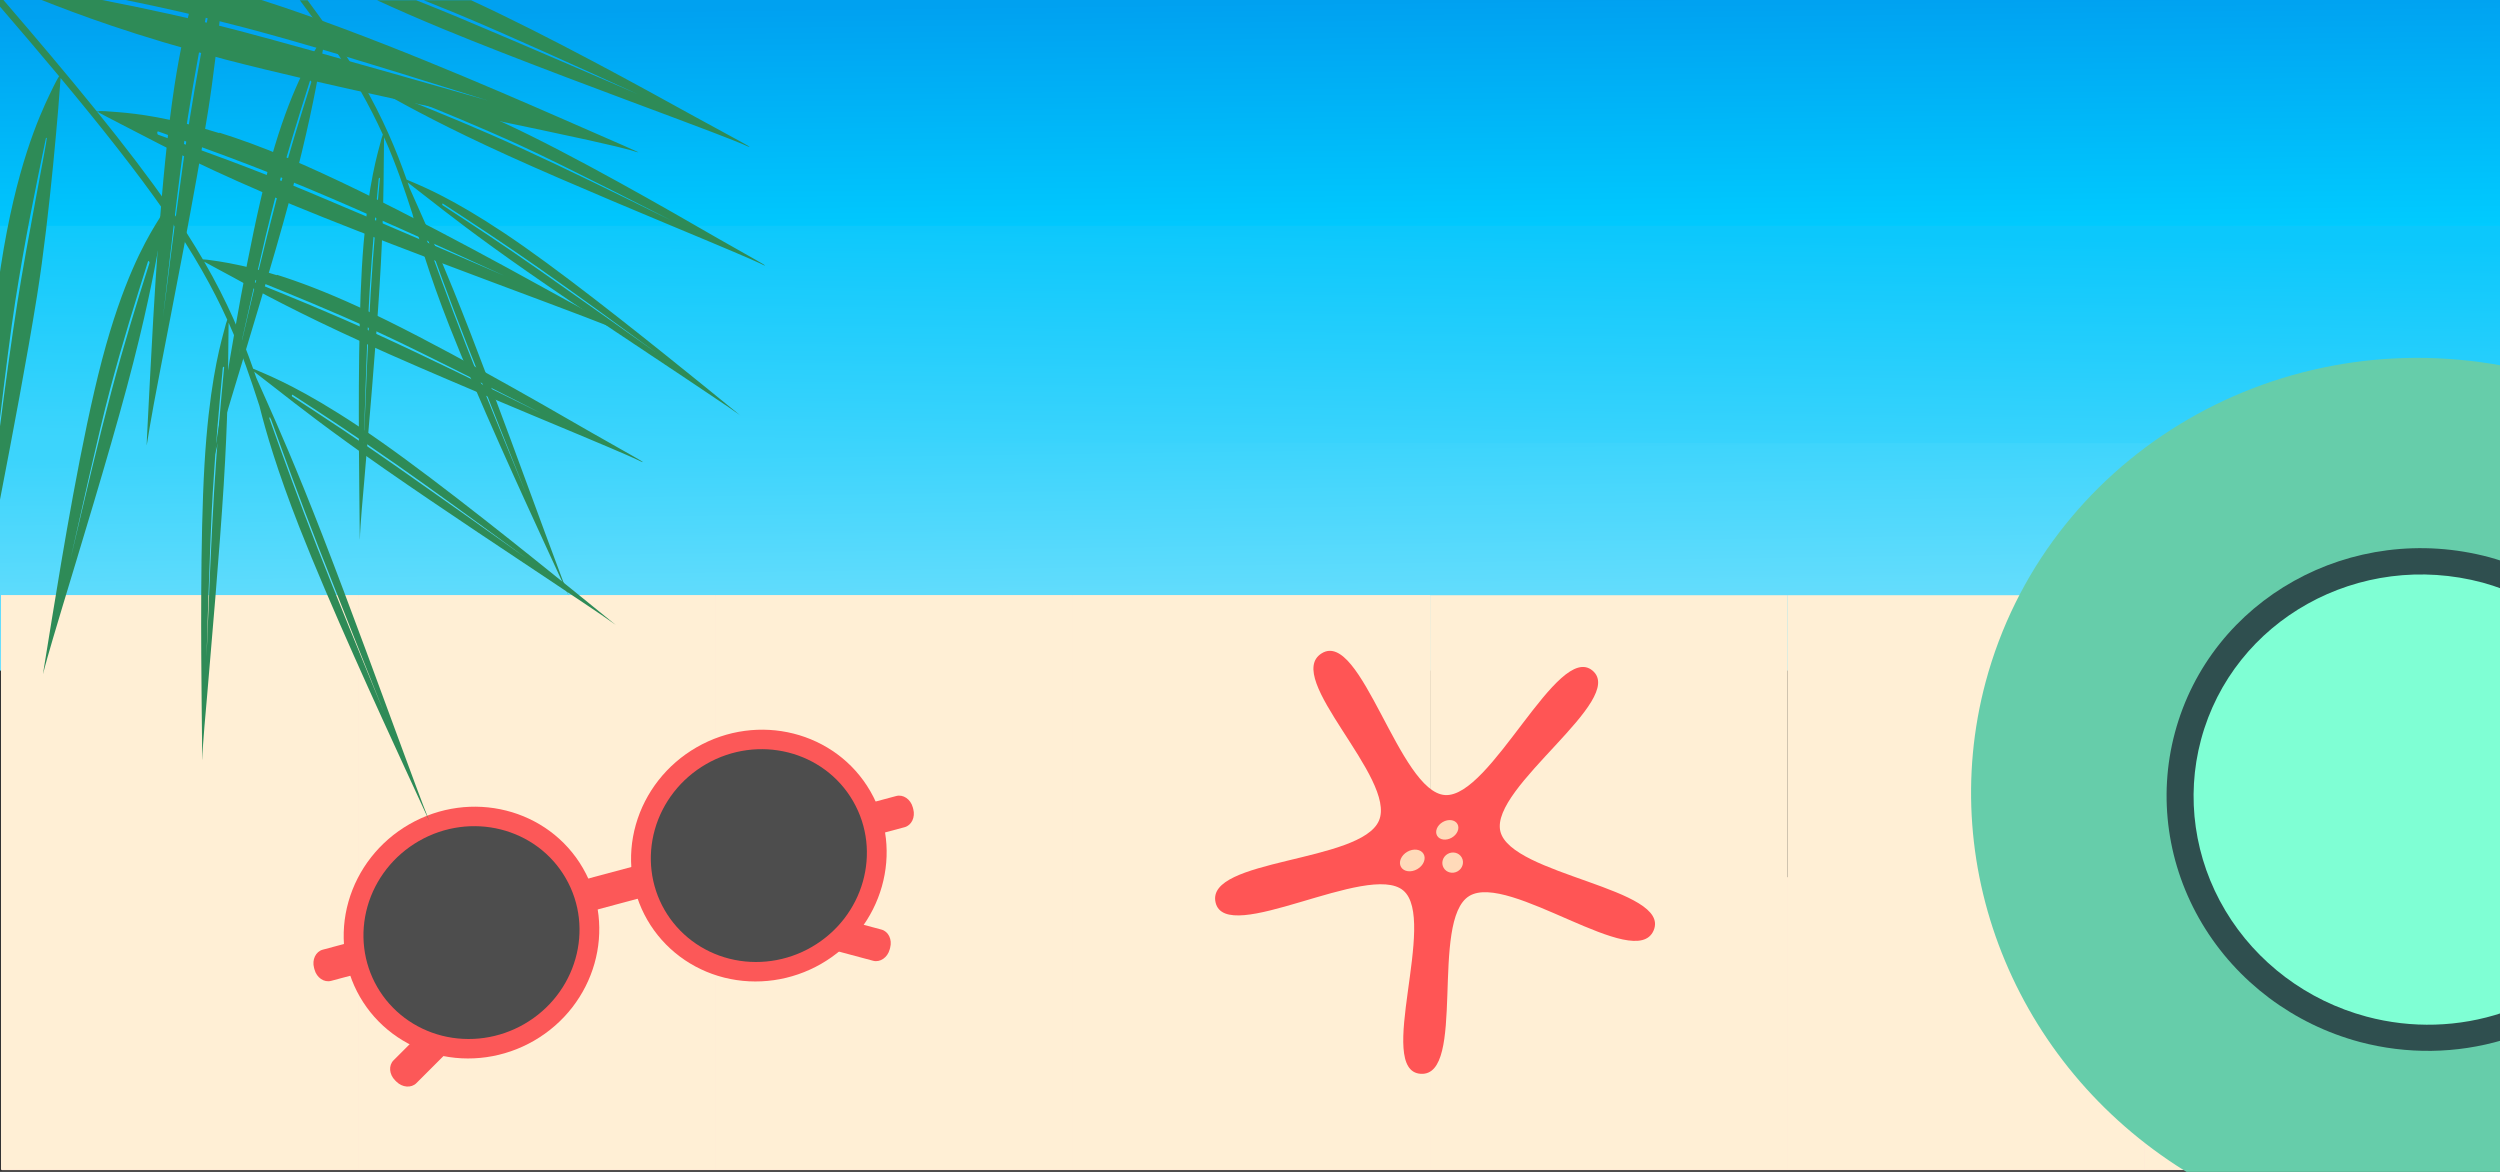 <?xml version="1.0" encoding="UTF-8"?>
<svg xmlns="http://www.w3.org/2000/svg" xmlns:xlink="http://www.w3.org/1999/xlink" width="4320" height="2025" viewBox="0 0 4320 2025">
<rect x="0" y="0" width="4320" height="2025" fill="#333333" stroke="none"/>
<defs>
<clipPath id="clip-0">
<path clip-rule="nonzero" d="M 0 0 L 4320 0 L 4320 427.719 L 0 427.719 Z M 0 0 "/>
</clipPath>
<linearGradient id="linear-pattern-0" gradientUnits="userSpaceOnUse" x1="-0.062" y1="0" x2="1.057" y2="0" gradientTransform="matrix(-5.131, -428.266, -428.266, 5.131, 2167.64, 426.97)">
<stop offset="0" stop-color="rgb(0%, 79.999%, 100%)" stop-opacity="1"/>
<stop offset="0.062" stop-color="rgb(0%, 79.93%, 99.976%)" stop-opacity="1"/>
<stop offset="0.078" stop-color="rgb(0%, 79.71%, 99.901%)" stop-opacity="1"/>
<stop offset="0.094" stop-color="rgb(0%, 79.408%, 99.797%)" stop-opacity="1"/>
<stop offset="0.109" stop-color="rgb(0%, 79.106%, 99.695%)" stop-opacity="1"/>
<stop offset="0.125" stop-color="rgb(0%, 78.804%, 99.591%)" stop-opacity="1"/>
<stop offset="0.141" stop-color="rgb(0%, 78.503%, 99.489%)" stop-opacity="1"/>
<stop offset="0.156" stop-color="rgb(0%, 78.201%, 99.385%)" stop-opacity="1"/>
<stop offset="0.172" stop-color="rgb(0%, 77.899%, 99.283%)" stop-opacity="1"/>
<stop offset="0.188" stop-color="rgb(0%, 77.597%, 99.181%)" stop-opacity="1"/>
<stop offset="0.203" stop-color="rgb(0%, 77.295%, 99.077%)" stop-opacity="1"/>
<stop offset="0.219" stop-color="rgb(0%, 76.994%, 98.975%)" stop-opacity="1"/>
<stop offset="0.234" stop-color="rgb(0%, 76.692%, 98.871%)" stop-opacity="1"/>
<stop offset="0.25" stop-color="rgb(0%, 76.39%, 98.769%)" stop-opacity="1"/>
<stop offset="0.266" stop-color="rgb(0%, 76.088%, 98.665%)" stop-opacity="1"/>
<stop offset="0.281" stop-color="rgb(0%, 75.786%, 98.563%)" stop-opacity="1"/>
<stop offset="0.297" stop-color="rgb(0%, 75.485%, 98.46%)" stop-opacity="1"/>
<stop offset="0.312" stop-color="rgb(0%, 75.183%, 98.357%)" stop-opacity="1"/>
<stop offset="0.328" stop-color="rgb(0%, 74.881%, 98.254%)" stop-opacity="1"/>
<stop offset="0.344" stop-color="rgb(0%, 74.579%, 98.151%)" stop-opacity="1"/>
<stop offset="0.359" stop-color="rgb(0%, 74.278%, 98.048%)" stop-opacity="1"/>
<stop offset="0.375" stop-color="rgb(0%, 73.976%, 97.945%)" stop-opacity="1"/>
<stop offset="0.391" stop-color="rgb(0%, 73.674%, 97.842%)" stop-opacity="1"/>
<stop offset="0.406" stop-color="rgb(0%, 73.372%, 97.74%)" stop-opacity="1"/>
<stop offset="0.422" stop-color="rgb(0%, 73.07%, 97.636%)" stop-opacity="1"/>
<stop offset="0.438" stop-color="rgb(0%, 72.769%, 97.534%)" stop-opacity="1"/>
<stop offset="0.453" stop-color="rgb(0%, 72.467%, 97.43%)" stop-opacity="1"/>
<stop offset="0.469" stop-color="rgb(0%, 72.165%, 97.328%)" stop-opacity="1"/>
<stop offset="0.484" stop-color="rgb(0%, 71.863%, 97.224%)" stop-opacity="1"/>
<stop offset="0.5" stop-color="rgb(0%, 71.561%, 97.122%)" stop-opacity="1"/>
<stop offset="0.516" stop-color="rgb(0%, 71.26%, 97.02%)" stop-opacity="1"/>
<stop offset="0.531" stop-color="rgb(0%, 70.958%, 96.916%)" stop-opacity="1"/>
<stop offset="0.547" stop-color="rgb(0%, 70.656%, 96.814%)" stop-opacity="1"/>
<stop offset="0.562" stop-color="rgb(0%, 70.354%, 96.71%)" stop-opacity="1"/>
<stop offset="0.578" stop-color="rgb(0%, 70.052%, 96.608%)" stop-opacity="1"/>
<stop offset="0.594" stop-color="rgb(0%, 69.751%, 96.504%)" stop-opacity="1"/>
<stop offset="0.609" stop-color="rgb(0%, 69.449%, 96.402%)" stop-opacity="1"/>
<stop offset="0.625" stop-color="rgb(0%, 69.147%, 96.3%)" stop-opacity="1"/>
<stop offset="0.641" stop-color="rgb(0%, 68.845%, 96.196%)" stop-opacity="1"/>
<stop offset="0.656" stop-color="rgb(0%, 68.544%, 96.094%)" stop-opacity="1"/>
<stop offset="0.672" stop-color="rgb(0%, 68.242%, 95.99%)" stop-opacity="1"/>
<stop offset="0.688" stop-color="rgb(0%, 67.94%, 95.888%)" stop-opacity="1"/>
<stop offset="0.703" stop-color="rgb(0%, 67.638%, 95.784%)" stop-opacity="1"/>
<stop offset="0.719" stop-color="rgb(0%, 67.336%, 95.682%)" stop-opacity="1"/>
<stop offset="0.734" stop-color="rgb(0%, 67.035%, 95.58%)" stop-opacity="1"/>
<stop offset="0.75" stop-color="rgb(0%, 66.733%, 95.476%)" stop-opacity="1"/>
<stop offset="0.766" stop-color="rgb(0%, 66.431%, 95.374%)" stop-opacity="1"/>
<stop offset="0.781" stop-color="rgb(0%, 66.129%, 95.27%)" stop-opacity="1"/>
<stop offset="0.797" stop-color="rgb(0%, 65.826%, 95.168%)" stop-opacity="1"/>
<stop offset="0.812" stop-color="rgb(0%, 65.526%, 95.064%)" stop-opacity="1"/>
<stop offset="0.828" stop-color="rgb(0%, 65.224%, 94.962%)" stop-opacity="1"/>
<stop offset="0.844" stop-color="rgb(0%, 64.922%, 94.859%)" stop-opacity="1"/>
<stop offset="0.859" stop-color="rgb(0%, 64.619%, 94.756%)" stop-opacity="1"/>
<stop offset="0.875" stop-color="rgb(0%, 64.317%, 94.653%)" stop-opacity="1"/>
<stop offset="0.891" stop-color="rgb(0%, 64.017%, 94.55%)" stop-opacity="1"/>
<stop offset="0.906" stop-color="rgb(0%, 63.715%, 94.447%)" stop-opacity="1"/>
<stop offset="0.922" stop-color="rgb(0%, 63.412%, 94.344%)" stop-opacity="1"/>
<stop offset="0.938" stop-color="rgb(0%, 63.11%, 94.241%)" stop-opacity="1"/>
<stop offset="1" stop-color="rgb(0%, 62.852%, 94.153%)" stop-opacity="1"/>
</linearGradient>
<clipPath id="clip-1">
<path clip-rule="nonzero" d="M 0 390.352 L 4320 390.352 L 4320 779.02 L 0 779.02 Z M 0 390.352 "/>
</clipPath>
<linearGradient id="linear-pattern-1" gradientUnits="userSpaceOnUse" x1="-0.075" y1="0" x2="1.072" y2="0" gradientTransform="matrix(-5.131, 388.671, 388.671, 5.131, 2167.64, 391.03)">
<stop offset="0" stop-color="rgb(4.706%, 78.43%, 98.822%)" stop-opacity="1"/>
<stop offset="0.062" stop-color="rgb(4.706%, 78.43%, 98.822%)" stop-opacity="1"/>
<stop offset="0.078" stop-color="rgb(4.843%, 78.465%, 98.822%)" stop-opacity="1"/>
<stop offset="0.094" stop-color="rgb(5.15%, 78.542%, 98.822%)" stop-opacity="1"/>
<stop offset="0.109" stop-color="rgb(5.487%, 78.625%, 98.822%)" stop-opacity="1"/>
<stop offset="0.125" stop-color="rgb(5.824%, 78.709%, 98.822%)" stop-opacity="1"/>
<stop offset="0.141" stop-color="rgb(6.161%, 78.795%, 98.822%)" stop-opacity="1"/>
<stop offset="0.156" stop-color="rgb(6.499%, 78.879%, 98.822%)" stop-opacity="1"/>
<stop offset="0.172" stop-color="rgb(6.836%, 78.963%, 98.822%)" stop-opacity="1"/>
<stop offset="0.188" stop-color="rgb(7.173%, 79.047%, 98.822%)" stop-opacity="1"/>
<stop offset="0.203" stop-color="rgb(7.51%, 79.132%, 98.822%)" stop-opacity="1"/>
<stop offset="0.219" stop-color="rgb(7.848%, 79.216%, 98.822%)" stop-opacity="1"/>
<stop offset="0.234" stop-color="rgb(8.185%, 79.3%, 98.822%)" stop-opacity="1"/>
<stop offset="0.25" stop-color="rgb(8.522%, 79.384%, 98.822%)" stop-opacity="1"/>
<stop offset="0.266" stop-color="rgb(8.859%, 79.469%, 98.822%)" stop-opacity="1"/>
<stop offset="0.281" stop-color="rgb(9.196%, 79.553%, 98.822%)" stop-opacity="1"/>
<stop offset="0.297" stop-color="rgb(9.534%, 79.637%, 98.822%)" stop-opacity="1"/>
<stop offset="0.312" stop-color="rgb(9.871%, 79.721%, 98.822%)" stop-opacity="1"/>
<stop offset="0.328" stop-color="rgb(10.208%, 79.807%, 98.822%)" stop-opacity="1"/>
<stop offset="0.344" stop-color="rgb(10.545%, 79.89%, 98.822%)" stop-opacity="1"/>
<stop offset="0.359" stop-color="rgb(10.883%, 79.974%, 98.822%)" stop-opacity="1"/>
<stop offset="0.375" stop-color="rgb(11.22%, 80.058%, 98.822%)" stop-opacity="1"/>
<stop offset="0.391" stop-color="rgb(11.557%, 80.144%, 98.822%)" stop-opacity="1"/>
<stop offset="0.406" stop-color="rgb(11.894%, 80.228%, 98.822%)" stop-opacity="1"/>
<stop offset="0.422" stop-color="rgb(12.231%, 80.312%, 98.822%)" stop-opacity="1"/>
<stop offset="0.438" stop-color="rgb(12.569%, 80.396%, 98.822%)" stop-opacity="1"/>
<stop offset="0.453" stop-color="rgb(12.906%, 80.481%, 98.822%)" stop-opacity="1"/>
<stop offset="0.469" stop-color="rgb(13.243%, 80.565%, 98.822%)" stop-opacity="1"/>
<stop offset="0.484" stop-color="rgb(13.58%, 80.649%, 98.822%)" stop-opacity="1"/>
<stop offset="0.5" stop-color="rgb(13.918%, 80.733%, 98.822%)" stop-opacity="1"/>
<stop offset="0.516" stop-color="rgb(14.255%, 80.818%, 98.822%)" stop-opacity="1"/>
<stop offset="0.531" stop-color="rgb(14.592%, 80.902%, 98.822%)" stop-opacity="1"/>
<stop offset="0.547" stop-color="rgb(14.929%, 80.986%, 98.822%)" stop-opacity="1"/>
<stop offset="0.562" stop-color="rgb(15.266%, 81.07%, 98.822%)" stop-opacity="1"/>
<stop offset="0.578" stop-color="rgb(15.604%, 81.155%, 98.822%)" stop-opacity="1"/>
<stop offset="0.594" stop-color="rgb(15.941%, 81.239%, 98.822%)" stop-opacity="1"/>
<stop offset="0.609" stop-color="rgb(16.278%, 81.323%, 98.822%)" stop-opacity="1"/>
<stop offset="0.625" stop-color="rgb(16.615%, 81.407%, 98.822%)" stop-opacity="1"/>
<stop offset="0.641" stop-color="rgb(16.953%, 81.493%, 98.822%)" stop-opacity="1"/>
<stop offset="0.656" stop-color="rgb(17.29%, 81.577%, 98.822%)" stop-opacity="1"/>
<stop offset="0.672" stop-color="rgb(17.627%, 81.66%, 98.822%)" stop-opacity="1"/>
<stop offset="0.688" stop-color="rgb(17.964%, 81.744%, 98.822%)" stop-opacity="1"/>
<stop offset="0.703" stop-color="rgb(18.301%, 81.83%, 98.822%)" stop-opacity="1"/>
<stop offset="0.719" stop-color="rgb(18.639%, 81.914%, 98.822%)" stop-opacity="1"/>
<stop offset="0.734" stop-color="rgb(18.976%, 81.998%, 98.822%)" stop-opacity="1"/>
<stop offset="0.75" stop-color="rgb(19.313%, 82.082%, 98.822%)" stop-opacity="1"/>
<stop offset="0.766" stop-color="rgb(19.65%, 82.167%, 98.822%)" stop-opacity="1"/>
<stop offset="0.781" stop-color="rgb(19.987%, 82.251%, 98.822%)" stop-opacity="1"/>
<stop offset="0.797" stop-color="rgb(20.325%, 82.335%, 98.822%)" stop-opacity="1"/>
<stop offset="0.812" stop-color="rgb(20.662%, 82.419%, 98.822%)" stop-opacity="1"/>
<stop offset="0.828" stop-color="rgb(20.999%, 82.504%, 98.822%)" stop-opacity="1"/>
<stop offset="0.844" stop-color="rgb(21.336%, 82.588%, 98.822%)" stop-opacity="1"/>
<stop offset="0.859" stop-color="rgb(21.674%, 82.672%, 98.822%)" stop-opacity="1"/>
<stop offset="0.875" stop-color="rgb(22.011%, 82.756%, 98.822%)" stop-opacity="1"/>
<stop offset="0.891" stop-color="rgb(22.348%, 82.841%, 98.822%)" stop-opacity="1"/>
<stop offset="0.906" stop-color="rgb(22.685%, 82.925%, 98.822%)" stop-opacity="1"/>
<stop offset="0.922" stop-color="rgb(23.022%, 83.009%, 98.822%)" stop-opacity="1"/>
<stop offset="0.938" stop-color="rgb(23.36%, 83.093%, 98.822%)" stop-opacity="1"/>
<stop offset="1" stop-color="rgb(23.529%, 83.136%, 98.822%)" stop-opacity="1"/>
</linearGradient>
<clipPath id="clip-2">
<path clip-rule="nonzero" d="M 0 765.691 L 4320 765.691 L 4320 1158.797 L 0 1158.797 Z M 0 765.691 "/>
</clipPath>
<linearGradient id="linear-pattern-2" gradientUnits="userSpaceOnUse" x1="-0.073" y1="0" x2="1.07" y2="0" gradientTransform="matrix(-5.131, -393.115, -393.115, 5.131, 2167.64, 1158.105)">
<stop offset="0" stop-color="rgb(45.49%, 87.842%, 98.822%)" stop-opacity="1"/>
<stop offset="0.062" stop-color="rgb(45.49%, 87.842%, 98.822%)" stop-opacity="1"/>
<stop offset="0.078" stop-color="rgb(45.312%, 87.804%, 98.822%)" stop-opacity="1"/>
<stop offset="0.086" stop-color="rgb(45.038%, 87.746%, 98.822%)" stop-opacity="1"/>
<stop offset="0.094" stop-color="rgb(44.841%, 87.703%, 98.822%)" stop-opacity="1"/>
<stop offset="0.102" stop-color="rgb(44.644%, 87.662%, 98.822%)" stop-opacity="1"/>
<stop offset="0.109" stop-color="rgb(44.449%, 87.619%, 98.822%)" stop-opacity="1"/>
<stop offset="0.117" stop-color="rgb(44.252%, 87.576%, 98.822%)" stop-opacity="1"/>
<stop offset="0.125" stop-color="rgb(44.057%, 87.535%, 98.822%)" stop-opacity="1"/>
<stop offset="0.133" stop-color="rgb(43.86%, 87.492%, 98.822%)" stop-opacity="1"/>
<stop offset="0.141" stop-color="rgb(43.665%, 87.451%, 98.822%)" stop-opacity="1"/>
<stop offset="0.148" stop-color="rgb(43.468%, 87.408%, 98.822%)" stop-opacity="1"/>
<stop offset="0.156" stop-color="rgb(43.272%, 87.367%, 98.822%)" stop-opacity="1"/>
<stop offset="0.164" stop-color="rgb(43.076%, 87.325%, 98.822%)" stop-opacity="1"/>
<stop offset="0.172" stop-color="rgb(42.88%, 87.283%, 98.822%)" stop-opacity="1"/>
<stop offset="0.18" stop-color="rgb(42.683%, 87.241%, 98.822%)" stop-opacity="1"/>
<stop offset="0.188" stop-color="rgb(42.488%, 87.199%, 98.822%)" stop-opacity="1"/>
<stop offset="0.195" stop-color="rgb(42.291%, 87.157%, 98.822%)" stop-opacity="1"/>
<stop offset="0.203" stop-color="rgb(42.094%, 87.115%, 98.822%)" stop-opacity="1"/>
<stop offset="0.211" stop-color="rgb(41.899%, 87.073%, 98.822%)" stop-opacity="1"/>
<stop offset="0.219" stop-color="rgb(41.702%, 87.03%, 98.822%)" stop-opacity="1"/>
<stop offset="0.227" stop-color="rgb(41.507%, 86.989%, 98.822%)" stop-opacity="1"/>
<stop offset="0.234" stop-color="rgb(41.31%, 86.946%, 98.822%)" stop-opacity="1"/>
<stop offset="0.242" stop-color="rgb(41.115%, 86.905%, 98.822%)" stop-opacity="1"/>
<stop offset="0.25" stop-color="rgb(40.918%, 86.862%, 98.822%)" stop-opacity="1"/>
<stop offset="0.258" stop-color="rgb(40.723%, 86.821%, 98.822%)" stop-opacity="1"/>
<stop offset="0.266" stop-color="rgb(40.526%, 86.778%, 98.822%)" stop-opacity="1"/>
<stop offset="0.273" stop-color="rgb(40.331%, 86.737%, 98.822%)" stop-opacity="1"/>
<stop offset="0.281" stop-color="rgb(40.134%, 86.694%, 98.822%)" stop-opacity="1"/>
<stop offset="0.289" stop-color="rgb(39.937%, 86.653%, 98.822%)" stop-opacity="1"/>
<stop offset="0.297" stop-color="rgb(39.742%, 86.61%, 98.822%)" stop-opacity="1"/>
<stop offset="0.305" stop-color="rgb(39.545%, 86.568%, 98.822%)" stop-opacity="1"/>
<stop offset="0.312" stop-color="rgb(39.349%, 86.526%, 98.822%)" stop-opacity="1"/>
<stop offset="0.32" stop-color="rgb(39.153%, 86.484%, 98.822%)" stop-opacity="1"/>
<stop offset="0.328" stop-color="rgb(38.957%, 86.443%, 98.822%)" stop-opacity="1"/>
<stop offset="0.336" stop-color="rgb(38.76%, 86.4%, 98.822%)" stop-opacity="1"/>
<stop offset="0.344" stop-color="rgb(38.565%, 86.359%, 98.822%)" stop-opacity="1"/>
<stop offset="0.352" stop-color="rgb(38.368%, 86.316%, 98.822%)" stop-opacity="1"/>
<stop offset="0.359" stop-color="rgb(38.173%, 86.275%, 98.822%)" stop-opacity="1"/>
<stop offset="0.367" stop-color="rgb(37.976%, 86.232%, 98.822%)" stop-opacity="1"/>
<stop offset="0.375" stop-color="rgb(37.781%, 86.191%, 98.822%)" stop-opacity="1"/>
<stop offset="0.383" stop-color="rgb(37.584%, 86.148%, 98.822%)" stop-opacity="1"/>
<stop offset="0.391" stop-color="rgb(37.387%, 86.105%, 98.822%)" stop-opacity="1"/>
<stop offset="0.398" stop-color="rgb(37.192%, 86.064%, 98.822%)" stop-opacity="1"/>
<stop offset="0.406" stop-color="rgb(36.995%, 86.021%, 98.822%)" stop-opacity="1"/>
<stop offset="0.414" stop-color="rgb(36.8%, 85.98%, 98.822%)" stop-opacity="1"/>
<stop offset="0.422" stop-color="rgb(36.603%, 85.938%, 98.822%)" stop-opacity="1"/>
<stop offset="0.43" stop-color="rgb(36.407%, 85.896%, 98.822%)" stop-opacity="1"/>
<stop offset="0.438" stop-color="rgb(36.211%, 85.854%, 98.822%)" stop-opacity="1"/>
<stop offset="0.445" stop-color="rgb(36.015%, 85.812%, 98.822%)" stop-opacity="1"/>
<stop offset="0.453" stop-color="rgb(35.818%, 85.77%, 98.822%)" stop-opacity="1"/>
<stop offset="0.461" stop-color="rgb(35.623%, 85.728%, 98.822%)" stop-opacity="1"/>
<stop offset="0.469" stop-color="rgb(35.426%, 85.686%, 98.822%)" stop-opacity="1"/>
<stop offset="0.477" stop-color="rgb(35.229%, 85.643%, 98.822%)" stop-opacity="1"/>
<stop offset="0.484" stop-color="rgb(35.034%, 85.602%, 98.822%)" stop-opacity="1"/>
<stop offset="0.492" stop-color="rgb(34.837%, 85.559%, 98.822%)" stop-opacity="1"/>
<stop offset="0.5" stop-color="rgb(34.642%, 85.518%, 98.822%)" stop-opacity="1"/>
<stop offset="0.508" stop-color="rgb(34.445%, 85.475%, 98.822%)" stop-opacity="1"/>
<stop offset="0.516" stop-color="rgb(34.25%, 85.434%, 98.822%)" stop-opacity="1"/>
<stop offset="0.523" stop-color="rgb(34.053%, 85.391%, 98.822%)" stop-opacity="1"/>
<stop offset="0.531" stop-color="rgb(33.858%, 85.35%, 98.822%)" stop-opacity="1"/>
<stop offset="0.539" stop-color="rgb(33.661%, 85.307%, 98.822%)" stop-opacity="1"/>
<stop offset="0.547" stop-color="rgb(33.466%, 85.266%, 98.822%)" stop-opacity="1"/>
<stop offset="0.555" stop-color="rgb(33.269%, 85.223%, 98.822%)" stop-opacity="1"/>
<stop offset="0.562" stop-color="rgb(33.073%, 85.181%, 98.822%)" stop-opacity="1"/>
<stop offset="0.57" stop-color="rgb(32.877%, 85.139%, 98.822%)" stop-opacity="1"/>
<stop offset="0.578" stop-color="rgb(32.68%, 85.097%, 98.822%)" stop-opacity="1"/>
<stop offset="0.586" stop-color="rgb(32.484%, 85.056%, 98.822%)" stop-opacity="1"/>
<stop offset="0.594" stop-color="rgb(32.288%, 85.013%, 98.822%)" stop-opacity="1"/>
<stop offset="0.602" stop-color="rgb(32.092%, 84.972%, 98.822%)" stop-opacity="1"/>
<stop offset="0.609" stop-color="rgb(31.895%, 84.929%, 98.822%)" stop-opacity="1"/>
<stop offset="0.617" stop-color="rgb(31.7%, 84.888%, 98.822%)" stop-opacity="1"/>
<stop offset="0.625" stop-color="rgb(31.503%, 84.845%, 98.822%)" stop-opacity="1"/>
<stop offset="0.633" stop-color="rgb(31.308%, 84.804%, 98.822%)" stop-opacity="1"/>
<stop offset="0.641" stop-color="rgb(31.111%, 84.761%, 98.822%)" stop-opacity="1"/>
<stop offset="0.648" stop-color="rgb(30.916%, 84.72%, 98.822%)" stop-opacity="1"/>
<stop offset="0.656" stop-color="rgb(30.719%, 84.677%, 98.822%)" stop-opacity="1"/>
<stop offset="0.664" stop-color="rgb(30.524%, 84.634%, 98.822%)" stop-opacity="1"/>
<stop offset="0.672" stop-color="rgb(30.327%, 84.593%, 98.822%)" stop-opacity="1"/>
<stop offset="0.68" stop-color="rgb(30.13%, 84.55%, 98.822%)" stop-opacity="1"/>
<stop offset="0.688" stop-color="rgb(29.935%, 84.509%, 98.822%)" stop-opacity="1"/>
<stop offset="0.695" stop-color="rgb(29.738%, 84.467%, 98.822%)" stop-opacity="1"/>
<stop offset="0.703" stop-color="rgb(29.543%, 84.425%, 98.822%)" stop-opacity="1"/>
<stop offset="0.711" stop-color="rgb(29.346%, 84.383%, 98.822%)" stop-opacity="1"/>
<stop offset="0.719" stop-color="rgb(29.15%, 84.341%, 98.822%)" stop-opacity="1"/>
<stop offset="0.727" stop-color="rgb(28.954%, 84.299%, 98.822%)" stop-opacity="1"/>
<stop offset="0.734" stop-color="rgb(28.758%, 84.258%, 98.822%)" stop-opacity="1"/>
<stop offset="0.742" stop-color="rgb(28.561%, 84.215%, 98.822%)" stop-opacity="1"/>
<stop offset="0.75" stop-color="rgb(28.366%, 84.172%, 98.822%)" stop-opacity="1"/>
<stop offset="0.758" stop-color="rgb(28.169%, 84.131%, 98.822%)" stop-opacity="1"/>
<stop offset="0.766" stop-color="rgb(27.972%, 84.088%, 98.822%)" stop-opacity="1"/>
<stop offset="0.773" stop-color="rgb(27.777%, 84.047%, 98.822%)" stop-opacity="1"/>
<stop offset="0.781" stop-color="rgb(27.58%, 84.004%, 98.822%)" stop-opacity="1"/>
<stop offset="0.789" stop-color="rgb(27.385%, 83.963%, 98.822%)" stop-opacity="1"/>
<stop offset="0.797" stop-color="rgb(27.188%, 83.92%, 98.822%)" stop-opacity="1"/>
<stop offset="0.805" stop-color="rgb(26.993%, 83.879%, 98.822%)" stop-opacity="1"/>
<stop offset="0.812" stop-color="rgb(26.796%, 83.836%, 98.822%)" stop-opacity="1"/>
<stop offset="0.82" stop-color="rgb(26.601%, 83.795%, 98.822%)" stop-opacity="1"/>
<stop offset="0.828" stop-color="rgb(26.404%, 83.752%, 98.822%)" stop-opacity="1"/>
<stop offset="0.836" stop-color="rgb(26.208%, 83.71%, 98.822%)" stop-opacity="1"/>
<stop offset="0.844" stop-color="rgb(26.012%, 83.669%, 98.822%)" stop-opacity="1"/>
<stop offset="0.852" stop-color="rgb(25.816%, 83.626%, 98.822%)" stop-opacity="1"/>
<stop offset="0.859" stop-color="rgb(25.62%, 83.585%, 98.822%)" stop-opacity="1"/>
<stop offset="0.867" stop-color="rgb(25.423%, 83.542%, 98.822%)" stop-opacity="1"/>
<stop offset="0.875" stop-color="rgb(25.227%, 83.501%, 98.822%)" stop-opacity="1"/>
<stop offset="0.883" stop-color="rgb(25.031%, 83.458%, 98.822%)" stop-opacity="1"/>
<stop offset="0.891" stop-color="rgb(24.835%, 83.417%, 98.822%)" stop-opacity="1"/>
<stop offset="0.898" stop-color="rgb(24.638%, 83.374%, 98.822%)" stop-opacity="1"/>
<stop offset="0.906" stop-color="rgb(24.443%, 83.333%, 98.822%)" stop-opacity="1"/>
<stop offset="0.914" stop-color="rgb(24.246%, 83.29%, 98.822%)" stop-opacity="1"/>
<stop offset="0.922" stop-color="rgb(24.051%, 83.247%, 98.822%)" stop-opacity="1"/>
<stop offset="0.93" stop-color="rgb(23.854%, 83.206%, 98.822%)" stop-opacity="1"/>
<stop offset="0.938" stop-color="rgb(23.659%, 83.163%, 98.822%)" stop-opacity="1"/>
<stop offset="1" stop-color="rgb(23.544%, 83.139%, 98.822%)" stop-opacity="1"/>
</linearGradient>
</defs>
<g clip-path="url(#clip-0)">
<path fill-rule="nonzero" fill="url(#linear-pattern-0)" d="M 4325.125 427.66 L 0.621 479.465 L -5.125 0.062 L 4319.379 -51.746 Z M 4325.125 427.66 "/>
</g>
<g clip-path="url(#clip-1)">
<path fill-rule="nonzero" fill="url(#linear-pattern-1)" d="M 0.754 333.336 L 4325.129 390.418 L 4319.246 836.035 L -5.129 778.953 Z M 0.754 333.336 "/>
</g>
<g clip-path="url(#clip-2)">
<path fill-rule="nonzero" fill="url(#linear-pattern-2)" d="M 4325.129 1158.73 L 0.734 1215.168 L -5.129 765.758 L 4319.266 709.32 Z M 4325.129 1158.73 "/>
</g>
<path fill-rule="nonzero" fill="rgb(100%, 90.234%, 83.594%)" fill-opacity="1" d="M 2.895 1515.781 L 4322.891 1515.781 L 4322.891 2022.031 L 2.895 2022.031 L 2.895 1515.781 "/>
<path fill-rule="nonzero" fill="rgb(100%, 90.234%, 83.594%)" fill-opacity="1" d="M 1.781 1028.539 L 1.781 2021.012 L 2471.238 2021.012 L 2471.238 1028.539 L 1.781 1028.539 "/>
<path fill-rule="nonzero" fill="rgb(100%, 93.75%, 83.594%)" fill-opacity="1" d="M 3705.969 1028.539 L 3705.969 2021.012 L 4323.34 2021.012 L 4323.34 1028.539 L 3705.969 1028.539 "/>
<path fill-rule="nonzero" fill="rgb(100%, 93.75%, 83.594%)" fill-opacity="1" d="M 3088.609 1028.539 L 3088.609 2021.012 L 3705.969 2021.012 L 3705.969 1028.539 L 3088.609 1028.539 "/>
<path fill-rule="nonzero" fill="rgb(100%, 93.75%, 83.594%)" fill-opacity="1" d="M 2471.238 1028.539 L 2471.238 2021.012 L 3088.609 2021.012 L 3088.609 1028.539 L 2471.238 1028.539 "/>
<path fill-rule="nonzero" fill="rgb(100%, 93.75%, 83.594%)" fill-opacity="1" d="M 1853.879 1028.539 L 1853.879 2021.012 L 2471.238 2021.012 L 2471.238 1028.539 L 1853.879 1028.539 "/>
<path fill-rule="nonzero" fill="rgb(100%, 93.75%, 83.594%)" fill-opacity="1" d="M 1236.512 1028.539 L 1236.512 2021.012 L 1853.879 2021.012 L 1853.879 1028.539 L 1236.512 1028.539 "/>
<path fill-rule="nonzero" fill="rgb(100%, 93.75%, 83.594%)" fill-opacity="1" d="M 619.145 1028.539 L 619.145 2021.012 L 1236.512 2021.012 L 1236.512 1028.539 L 619.145 1028.539 "/>
<path fill-rule="nonzero" fill="rgb(100%, 93.75%, 83.594%)" fill-opacity="1" d="M 1.781 1028.539 L 1.781 2021.012 L 619.145 2021.012 L 619.145 1028.539 L 1.781 1028.539 "/>
<path fill-rule="nonzero" fill="rgb(98.827%, 34.521%, 34.521%)" fill-opacity="1" d="M 680.074 1832.199 L 730.672 1781.602 C 739.535 1772.738 754.98 1773.91 765.301 1784.23 L 767.492 1786.422 C 777.812 1796.742 778.984 1812.188 770.121 1821.051 L 719.523 1871.648 C 710.66 1880.512 695.215 1879.344 684.895 1869.02 L 682.703 1866.828 C 672.383 1856.508 671.211 1841.062 680.074 1832.199 "/>
<path fill-rule="nonzero" fill="rgb(98.827%, 34.521%, 34.521%)" fill-opacity="1" d="M 557.688 1641.055 L 1548.641 1375.531 C 1560.75 1372.285 1573.539 1381.023 1577.32 1395.121 L 1578.121 1398.117 C 1581.898 1412.215 1575.191 1426.176 1563.078 1429.422 L 572.129 1694.945 C 560.02 1698.188 547.23 1689.453 543.453 1675.355 L 542.648 1672.359 C 538.871 1658.262 545.578 1644.301 557.688 1641.055 "/>
<path fill-rule="nonzero" fill="rgb(98.827%, 34.521%, 34.521%)" fill-opacity="1" d="M 622.051 1722.758 C 650.672 1772.332 698.422 1808.156 754.789 1822.352 C 811.16 1836.547 871.539 1827.949 922.637 1798.445 C 1029.039 1737.012 1066.98 1603.523 1007.379 1500.285 C 947.773 1397.051 813.199 1363.164 706.793 1424.598 C 655.695 1454.098 618.062 1502.086 602.168 1558 C 586.273 1613.918 593.426 1673.18 622.051 1722.758 "/>
<path fill-rule="nonzero" fill="rgb(98.827%, 34.521%, 34.521%)" fill-opacity="1" d="M 1523.148 1606.297 L 1454.031 1587.777 C 1441.922 1584.531 1429.129 1593.27 1425.359 1607.367 L 1424.551 1610.363 C 1420.781 1624.461 1427.48 1638.422 1439.59 1641.668 L 1508.711 1660.188 C 1520.82 1663.434 1533.609 1654.695 1537.391 1640.598 L 1538.191 1637.602 C 1541.969 1623.504 1535.262 1609.543 1523.148 1606.297 "/>
<path fill-rule="nonzero" fill="rgb(30.2%, 30.2%, 30.2%)" fill-opacity="1" d="M 651.848 1705.555 C 676.043 1747.461 716.406 1777.746 764.059 1789.746 C 811.711 1801.746 862.75 1794.477 905.945 1769.539 C 995.895 1717.605 1027.969 1604.762 977.582 1517.488 C 927.195 1430.223 813.434 1401.574 723.484 1453.508 C 680.289 1478.445 648.473 1519.012 635.039 1566.277 C 621.605 1613.547 627.648 1663.645 651.848 1705.555 "/>
<path fill-rule="nonzero" fill="rgb(98.827%, 34.521%, 34.521%)" fill-opacity="1" d="M 1118.621 1589.699 C 1147.238 1639.277 1194.988 1675.102 1251.359 1689.297 C 1307.73 1703.492 1368.109 1694.891 1419.211 1665.391 C 1525.609 1603.957 1563.551 1470.469 1503.949 1367.23 C 1444.352 1263.996 1309.77 1230.109 1203.359 1291.539 C 1152.27 1321.043 1114.629 1369.027 1098.738 1424.945 C 1082.852 1480.859 1090 1540.125 1118.621 1589.699 "/>
<path fill-rule="nonzero" fill="rgb(30.2%, 30.2%, 30.2%)" fill-opacity="1" d="M 1148.422 1572.496 C 1172.609 1614.406 1212.98 1644.691 1260.629 1656.691 C 1308.281 1668.691 1359.32 1661.422 1402.52 1636.48 C 1492.469 1584.551 1524.539 1471.703 1474.148 1384.434 C 1423.77 1297.164 1310 1268.52 1220.051 1320.449 C 1176.859 1345.391 1145.039 1385.953 1131.609 1433.223 C 1118.18 1480.492 1124.219 1530.59 1148.422 1572.496 "/>
<path fill-rule="nonzero" fill="rgb(100%, 33.325%, 33.325%)" fill-opacity="1" d="M 2454.98 1855.547 C 2375.691 1850.492 2484.82 1588.828 2424.75 1538.672 C 2364.68 1488.512 2118.441 1635.668 2100.531 1559.562 C 2082.621 1483.457 2351.781 1490.973 2382.871 1417.992 C 2413.961 1345.008 2215.762 1170.883 2283.969 1128.902 C 2352.191 1086.922 2417.82 1368.797 2497.102 1373.852 C 2576.391 1378.902 2691.73 1108.566 2751.801 1158.723 C 2811.871 1208.883 2574.66 1360.238 2592.57 1436.344 C 2610.48 1512.449 2888.57 1534.832 2857.48 1607.816 C 2826.398 1680.797 2606.98 1506.363 2538.77 1548.348 C 2470.559 1590.328 2534.262 1860.602 2454.98 1855.547 "/>
<path fill-rule="nonzero" fill="rgb(100%, 85.547%, 72.459%)" fill-opacity="1" d="M 2508.68 1447.473 C 2498.988 1453.066 2487.648 1451.559 2483.34 1444.102 C 2479.039 1436.645 2483.398 1426.062 2493.09 1420.469 C 2502.781 1414.875 2514.129 1416.383 2518.43 1423.84 C 2522.738 1431.297 2518.371 1441.875 2508.68 1447.473 "/>
<path fill-rule="nonzero" fill="rgb(100%, 85.547%, 72.459%)" fill-opacity="1" d="M 2518.852 1505.605 C 2510.238 1510.578 2499.379 1507.895 2494.59 1499.609 C 2492.289 1495.629 2491.738 1490.867 2493.039 1486.363 C 2494.34 1481.863 2497.391 1477.992 2501.531 1475.602 C 2505.672 1473.215 2510.539 1472.504 2515.09 1473.629 C 2519.641 1474.754 2523.488 1477.621 2525.789 1481.598 C 2530.57 1489.883 2527.461 1500.633 2518.852 1505.605 "/>
<path fill-rule="nonzero" fill="rgb(100%, 85.547%, 72.459%)" fill-opacity="1" d="M 2449.102 1501.871 C 2438.34 1508.086 2425.73 1506.41 2420.949 1498.125 C 2418.648 1494.145 2418.5 1489.145 2420.531 1484.223 C 2422.57 1479.297 2426.609 1474.852 2431.781 1471.867 C 2436.949 1468.883 2442.828 1467.602 2448.109 1468.301 C 2453.391 1469.004 2457.641 1471.633 2459.941 1475.613 C 2464.719 1483.898 2459.871 1495.652 2449.102 1501.871 "/>
<path fill-rule="nonzero" fill="rgb(18.042%, 54.492%, 34.105%)" fill-opacity="1" d="M 1322.172 458.762 C 1321.852 457.859 1307.07 449.59 1241.191 412.32 C 1156.828 363.672 988.629 266.59 869.449 211.75 C 817.309 187.77 774.539 171.809 740.254 161.051 L 740.293 161.75 C 696.207 147.969 666.109 142.629 648.074 139.738 C 631.195 137.121 624.914 136.539 622.707 136.57 C 607.57 110.609 590.031 82.969 569.414 53.199 C 557.695 36.281 544.98 18.66 531.406 0.441 L 518.121 0.441 C 533.785 21.219 548.367 41.219 561.652 60.301 C 561.398 60.879 561.094 61.559 561.094 61.559 C 561.094 61.559 563.012 55.469 546.559 82.852 C 530.117 110.281 495.336 171.262 462.504 296.09 C 429.691 420.949 398.844 609.672 383.379 704.328 C 367.973 799.012 367.812 799.578 369.426 792.969 C 371.039 786.32 374.273 772.551 399.441 688.969 C 424.613 605.398 471.73 452.02 501.762 340.262 C 531.797 228.5 544.773 158.379 552.441 116.801 C 558.922 81.898 561.559 67.27 562.449 61.441 C 562.895 62.09 563.367 62.738 563.812 63.391 C 609.246 129 639.297 183.5 661.551 232.539 C 660.676 234.559 658.922 240.078 655.391 254.031 C 647.84 281.988 632.254 343.781 625.305 462.949 C 618.367 582.09 619.977 758.559 620.852 847.078 C 621.652 935.59 621.801 936.199 622.027 929.891 C 622.105 923.449 622.262 910.328 629.504 830.09 C 636.289 749.73 649.215 602.02 655.867 495.238 C 662.504 388.461 662.82 322.578 663.125 283.57 L 663.672 237.219 C 684.914 284.738 698.934 327.211 712.75 369.82 C 722.559 409.289 740.645 471.879 776.324 562.82 C 824.262 685.039 903.957 858.422 943.938 945.371 C 983.906 1032.312 984.176 1032.859 981.578 1026.453 C 979.039 1020.109 973.512 1006.828 942.664 923.02 C 911.789 839.23 855.5 684.961 812.82 575.148 C 770.16 465.34 741.125 400.012 723.926 361.301 C 716.117 343.738 711.328 332.98 707.641 324.75 C 706.562 321.578 705.465 318.398 704.355 315.211 C 710.637 320.141 721.48 328.32 740.062 342.871 C 771.086 367.16 823.453 408.219 912.145 470.051 C 1000.82 531.852 1125.859 614.52 1193.699 659.738 C 1261.551 704.961 1272.25 712.75 1277.398 716.488 C 1282.57 720.422 1282.109 720.281 1212.578 663.719 C 1143.051 607.57 1004.41 495.648 905.746 426.301 C 807.082 356.949 748.387 330.172 721.543 318.422 C 710.371 313.57 705.449 311.488 702.656 310.34 C 684.746 259.441 662.277 205.07 624.828 140.25 C 631.789 144.262 645.348 151.16 670.988 165.18 C 708.602 186 772.074 220.828 879.176 269.41 C 986.273 318.031 1137.031 380.262 1218.871 414.551 C 1300.699 448.781 1313.629 455.148 1319.852 458.25 C 1321.219 458.68 1322.27 459.012 1322.18 458.762 Z M 1295.43 253.84 C 1295.078 252.871 1277.551 243.41 1199.09 200.711 C 1111.738 152.469 948.875 62.531 814.066 0.441 L 732.188 0.441 C 750.895 7.852 770.227 15.672 790.449 24.059 C 881.555 62.121 992.41 112.66 1102 162.691 C 1103.98 163.539 881.508 67.281 790.477 29.34 C 765.492 18.898 741.84 9.359 719.094 0.441 L 651.5 0.441 C 683.703 15.199 720.969 31.578 764.398 49.551 C 892.617 102.48 1073.449 169.16 1171.609 205.988 C 1269.75 242.789 1285.199 249.719 1292.629 253.199 C 1294.27 253.719 1295.52 254.109 1295.43 253.84 Z M 1160.289 381.16 C 1068.559 335.98 975.793 290.398 899.734 255.68 C 823.68 220.961 762.207 196.121 700.703 171.281 C 699.039 170.602 699.07 166.91 700.746 167.148 C 762.199 191.969 823.68 216.809 899.723 251.52 C 975.828 286.25 1161.77 381.93 1160.289 381.16 Z M 1136.699 611.48 C 1103.801 587.859 984.109 503.328 930.277 465.648 C 867.297 421.59 816.301 388.262 765.281 354.949 C 763.785 354.48 763.793 351.609 765.227 351.73 C 765.223 351.73 765.227 351.762 765.227 351.762 C 816.242 385.09 867.258 418.422 930.27 462.52 C 990.742 504.828 1063.852 558.211 1136.699 611.48 Z M 910.02 855.211 C 872.277 763.34 834.336 670.871 804.629 594.781 C 774.176 516.73 751.535 453.789 728.891 390.879 C 727.387 388.102 728.941 386.738 730.453 388.828 L 729.156 389.281 C 729.156 389.281 730.691 389.52 730.688 389.762 C 753.328 452.672 775.957 515.559 806.383 593.551 C 833.242 662.359 895.953 820.309 910.02 855.211 Z M 656.547 308.309 C 656.547 308.629 656.508 309.059 656.426 309.609 C 650.801 369.609 645.176 429.59 640.594 505.512 C 636.012 581.41 632.293 675.391 628.586 768.309 C 628.551 770.621 633.871 580.578 638.609 504.641 C 643.191 428.641 648.816 368.59 654.438 308.57 C 654.438 308.57 655.305 307.559 655.695 307.102 C 656.262 307.328 656.531 307.602 656.547 308.309 Z M 537.949 141.871 C 537.949 142.191 537.887 142.441 537.77 142.578 C 518.141 204.789 498.508 266.98 477.367 346.461 C 456.945 423.16 434.609 518.141 412.438 612.73 C 421.668 571.922 456.672 412.91 474.953 344.18 C 496.141 264.602 515.789 202.32 535.434 140.09 L 536.277 139.109 C 537.422 139.469 537.953 140.93 537.949 141.871 Z M 383.316 0.441 L 364.59 0.441 C 354.051 56.59 337.672 142.949 327.812 205.621 C 312.262 304.25 296.973 426.32 281.82 547.391 C 285.906 512.672 310.086 294.93 324.488 203.422 C 336.605 126.41 349.059 61.969 361.586 0.441 L 332.586 0.441 C 321.648 39.68 310.75 88.148 301.578 147.672 C 277.367 304.84 265.16 538.961 259.059 656.398 C 252.914 773.828 252.906 774.57 254.078 766.289 C 255.707 758.262 257.301 740.672 277.75 634.871 C 298.129 529.051 336.691 334.711 359.23 193.898 C 368.762 134.328 376.984 63.18 383.316 0.441 "/>
<path fill-rule="nonzero" fill="rgb(18.042%, 54.492%, 34.105%)" fill-opacity="1" d="M 1110.891 798.422 C 1110.98 798.691 1109.852 798.34 1108.359 797.871 C 1101.602 794.488 1087.531 787.57 998.586 750.371 C 909.621 713.078 745.738 645.441 629.312 592.578 C 512.891 539.781 443.891 501.91 403.004 479.281 C 375.121 464.039 360.387 456.531 352.82 452.18 C 393.535 522.641 417.957 581.75 437.426 637.078 C 440.465 638.328 445.812 640.59 457.957 645.859 C 487.137 658.629 550.945 687.75 658.203 763.141 C 765.457 838.52 916.16 960.191 991.75 1021.219 C 1067.34 1082.715 1067.828 1082.867 1062.211 1078.59 C 1056.609 1074.523 1044.988 1066.055 971.227 1016.891 C 897.48 967.738 761.551 877.879 665.156 810.691 C 568.742 743.48 511.816 698.852 478.09 672.441 C 457.891 656.629 446.102 647.73 439.273 642.371 C 440.48 645.828 441.668 649.289 442.84 652.73 C 446.848 661.68 452.055 673.379 460.547 692.48 C 479.242 734.551 510.805 805.578 557.184 924.941 C 603.578 1044.312 664.766 1212.016 698.332 1303.105 C 731.863 1394.203 737.875 1408.648 740.633 1415.539 C 743.457 1422.504 743.164 1421.906 699.719 1327.395 C 656.254 1232.875 569.621 1044.402 517.508 911.539 C 478.719 812.672 459.059 744.629 448.395 701.73 C 433.379 655.398 418.137 609.238 395.051 557.59 L 394.453 607.98 C 394.121 650.391 393.777 722 386.562 838.078 C 379.336 954.16 365.281 1114.727 357.902 1202.082 C 350.027 1289.305 349.859 1303.566 349.777 1310.57 C 349.527 1317.426 349.371 1316.77 348.5 1220.551 C 347.547 1124.328 345.801 932.488 353.34 802.969 C 360.898 673.43 377.84 606.262 386.047 575.859 C 389.887 560.699 391.793 554.699 392.738 552.5 C 368.551 499.199 335.887 439.949 286.492 368.621 C 286.008 367.93 285.496 367.211 285.012 366.512 C 284.043 372.84 281.176 388.75 274.133 426.691 C 265.797 471.891 251.688 548.121 219.039 669.602 C 186.395 791.09 135.176 957.82 107.812 1048.676 C 80.453 1139.531 76.938 1154.5 75.184 1161.73 C 73.426 1168.914 73.602 1168.289 90.348 1065.367 C 107.16 962.469 140.695 757.309 176.367 621.578 C 212.055 485.891 249.863 419.602 267.734 389.781 C 285.621 360.012 283.543 366.641 283.543 366.641 C 283.543 366.641 283.871 365.898 284.145 365.27 C 236.926 297.461 174.844 219.031 104.715 134.871 C 102.262 172.77 86.398 371.109 64.102 510.5 C 46.977 617.48 21.434 752.352 -0.012 863.461 L -0.012 736.66 C 9.895 660.238 19.871 587.16 29.949 523.23 C 46.797 416.129 81.336 244.52 80.824 238.75 C 80.824 238.66 80.785 238.609 80.781 238.602 L 80.719 238.16 C 80.719 238.16 79.059 237.629 79.027 240.141 C 61.266 325.969 43.5 411.852 26.348 520.84 C 18.816 568.699 8.836 648.25 0 722.191 L 0 469.891 C 0.48 466.66 0.953 463.41 1.441 460.238 C 27.773 289.391 67.148 202.18 85.984 162.789 C 96.473 140.898 100.582 133.801 102.172 131.801 C 69.602 92.762 35.281 52.469 0 11.488 L 0 -0.539 L 5.445 -0.539 C 119.004 131.309 222.203 255.898 292.598 357.551 C 315.004 389.898 334.07 419.949 350.527 448.172 C 352.922 448.141 359.754 448.781 378.102 451.629 C 397.707 454.762 430.426 460.57 478.352 475.551 L 478.309 474.781 C 515.586 486.48 562.078 503.828 618.758 529.898 C 748.312 589.512 931.156 695.051 1022.859 747.93 C 1094.469 788.449 1110.551 797.441 1110.898 798.422 Z M 1103.078 263.309 C 1102.988 263.449 1101.398 262.969 1099.371 262.359 C 1089.371 259.219 1068.57 252.691 936.77 224.891 C 804.953 197.012 562.156 147.719 389.77 102.922 C 230.871 61.391 132.301 23.879 70.48 -0.539 L 173.578 -0.539 C 250.223 14.449 330.047 31.23 423.527 55.961 C 545.902 88.328 845.984 174.711 842.656 173.672 C 824.223 167.852 805.75 162.031 787.328 156.25 L 787.73 156.43 C 658.684 115.941 531.043 76.391 423.852 48.031 C 346.605 27.648 278.66 12.551 214.16 -0.539 L 449.996 -0.539 C 632.215 57.379 854.379 154.07 973.121 205.91 C 1081.02 252.98 1103.469 262.801 1103.078 263.309 Z M 1081.809 575.711 C 1081.711 575.891 1080.422 575.488 1078.77 574.969 C 1070.691 571.18 1053.898 563.648 947.211 523.641 C 840.508 483.602 643.93 411.121 504.547 353.578 C 365.164 295.93 282.965 252.879 234.273 227.559 C 185.574 201.988 170.355 195.199 166.723 191.551 C 163.062 190.398 170.883 192.859 170.883 192.859 C 170.883 192.859 163.016 190.141 205.359 193.879 C 235.797 196.398 292.176 202.621 379.051 230.051 L 379.109 229.238 C 413.105 239.91 451.789 253.809 495.398 272.262 C 650.457 337.512 867.969 457.648 977.09 517.898 C 1064.078 565.25 1082.172 575 1081.809 575.711 Z M 934.91 714.07 C 936.52 714.898 734.383 610.891 651.652 573.129 C 568.988 535.398 502.156 508.398 435.352 481.422 C 433.527 481.16 433.496 485.172 435.309 485.91 C 502.164 512.922 568.988 539.91 651.668 577.66 C 734.348 615.398 835.191 664.949 934.906 714.07 Z M 909.25 964.422 C 830.062 906.52 750.594 848.5 684.859 802.488 C 616.363 754.559 560.906 718.32 505.449 682.09 C 505.449 682.09 505.445 682.07 505.449 682.07 C 503.887 681.949 503.879 685.07 505.512 685.578 C 560.969 721.789 616.406 758.02 684.871 805.922 C 743.383 846.871 873.473 938.738 909.25 964.43 Z M 871.539 476.57 C 752.41 422.191 631.902 367.25 532.863 325.879 C 433.82 284.75 353.562 255.801 273.328 227.109 L 273.664 227.16 C 271.238 226.148 271.004 232.07 273.496 232.891 C 353.711 261.57 433.926 290.262 532.898 331.609 C 631.855 372.859 873.699 477.5 871.539 476.57 Z M 662.953 1229.652 C 647.93 1192.383 579.469 1019.961 550.184 944.941 C 517.113 860.16 492.516 791.801 467.898 723.41 C 467.898 723.16 466.234 722.891 466.234 722.891 L 467.645 722.398 C 466 720.129 464.312 721.609 465.949 724.629 C 490.562 793.02 515.176 861.441 548.281 946.281 C 580.602 1029.07 621.891 1129.695 662.953 1229.652 Z M 387.305 634.871 C 387.305 634.102 386.984 633.809 386.379 633.551 C 385.953 634.051 385.008 635.148 385.016 635.148 C 378.902 700.398 372.789 765.68 367.805 848.289 C 362.656 930.84 356.883 1137.426 356.91 1134.926 C 360.941 1033.914 364.984 931.75 369.965 849.238 C 374.945 766.711 381.059 701.512 387.172 636.281 C 387.266 635.68 387.312 635.219 387.305 634.871 Z M 258.383 453.941 C 258.383 452.922 257.809 451.328 256.562 450.93 L 255.648 452 C 234.289 519.648 212.934 587.359 189.902 673.871 C 170.023 748.578 131.969 921.48 121.938 965.82 C 146.043 862.98 170.328 759.719 192.527 676.352 C 215.508 589.949 236.848 522.34 258.188 454.711 C 258.316 454.559 258.383 454.281 258.383 453.941 "/>
<path fill-rule="nonzero" fill="rgb(39.989%, 80.469%, 66.602%)" fill-opacity="1" d="M 4324.84 632 C 3922.801 557.551 3534.051 795.27 3431.18 1178.469 C 3343.73 1505.605 3489.281 1852.988 3788.461 2031.168 L 4324.84 2031.168 L 4324.84 632 "/>
<path fill-rule="nonzero" fill="rgb(18.431%, 30.98%, 30.98%)" fill-opacity="1" d="M 4324.84 969.961 C 4317.289 967.449 4309.68 965.121 4302.02 963 C 4063.648 899.129 3820.18 1034.828 3758.211 1266.098 C 3728.449 1377.156 3745.379 1495.852 3805.281 1596.07 C 3865.18 1696.285 3963.141 1769.82 4077.609 1800.492 C 4159.039 1822.125 4244.75 1820.977 4324.84 1797.184 L 4324.84 969.961 "/>
<path fill-rule="nonzero" fill="rgb(49.805%, 100%, 83.202%)" fill-opacity="1" d="M 4324.84 1018.039 C 4313.488 1013.789 4301.961 1010.039 4290.281 1006.801 C 4076.84 949.609 3858.84 1071.117 3803.352 1278.195 C 3776.711 1377.637 3791.871 1483.914 3845.5 1573.652 C 3899.141 1663.391 3986.852 1729.23 4089.34 1756.695 C 4167.129 1777.531 4249.199 1775.109 4324.84 1749.746 L 4324.84 1018.039 "/>
</svg>
